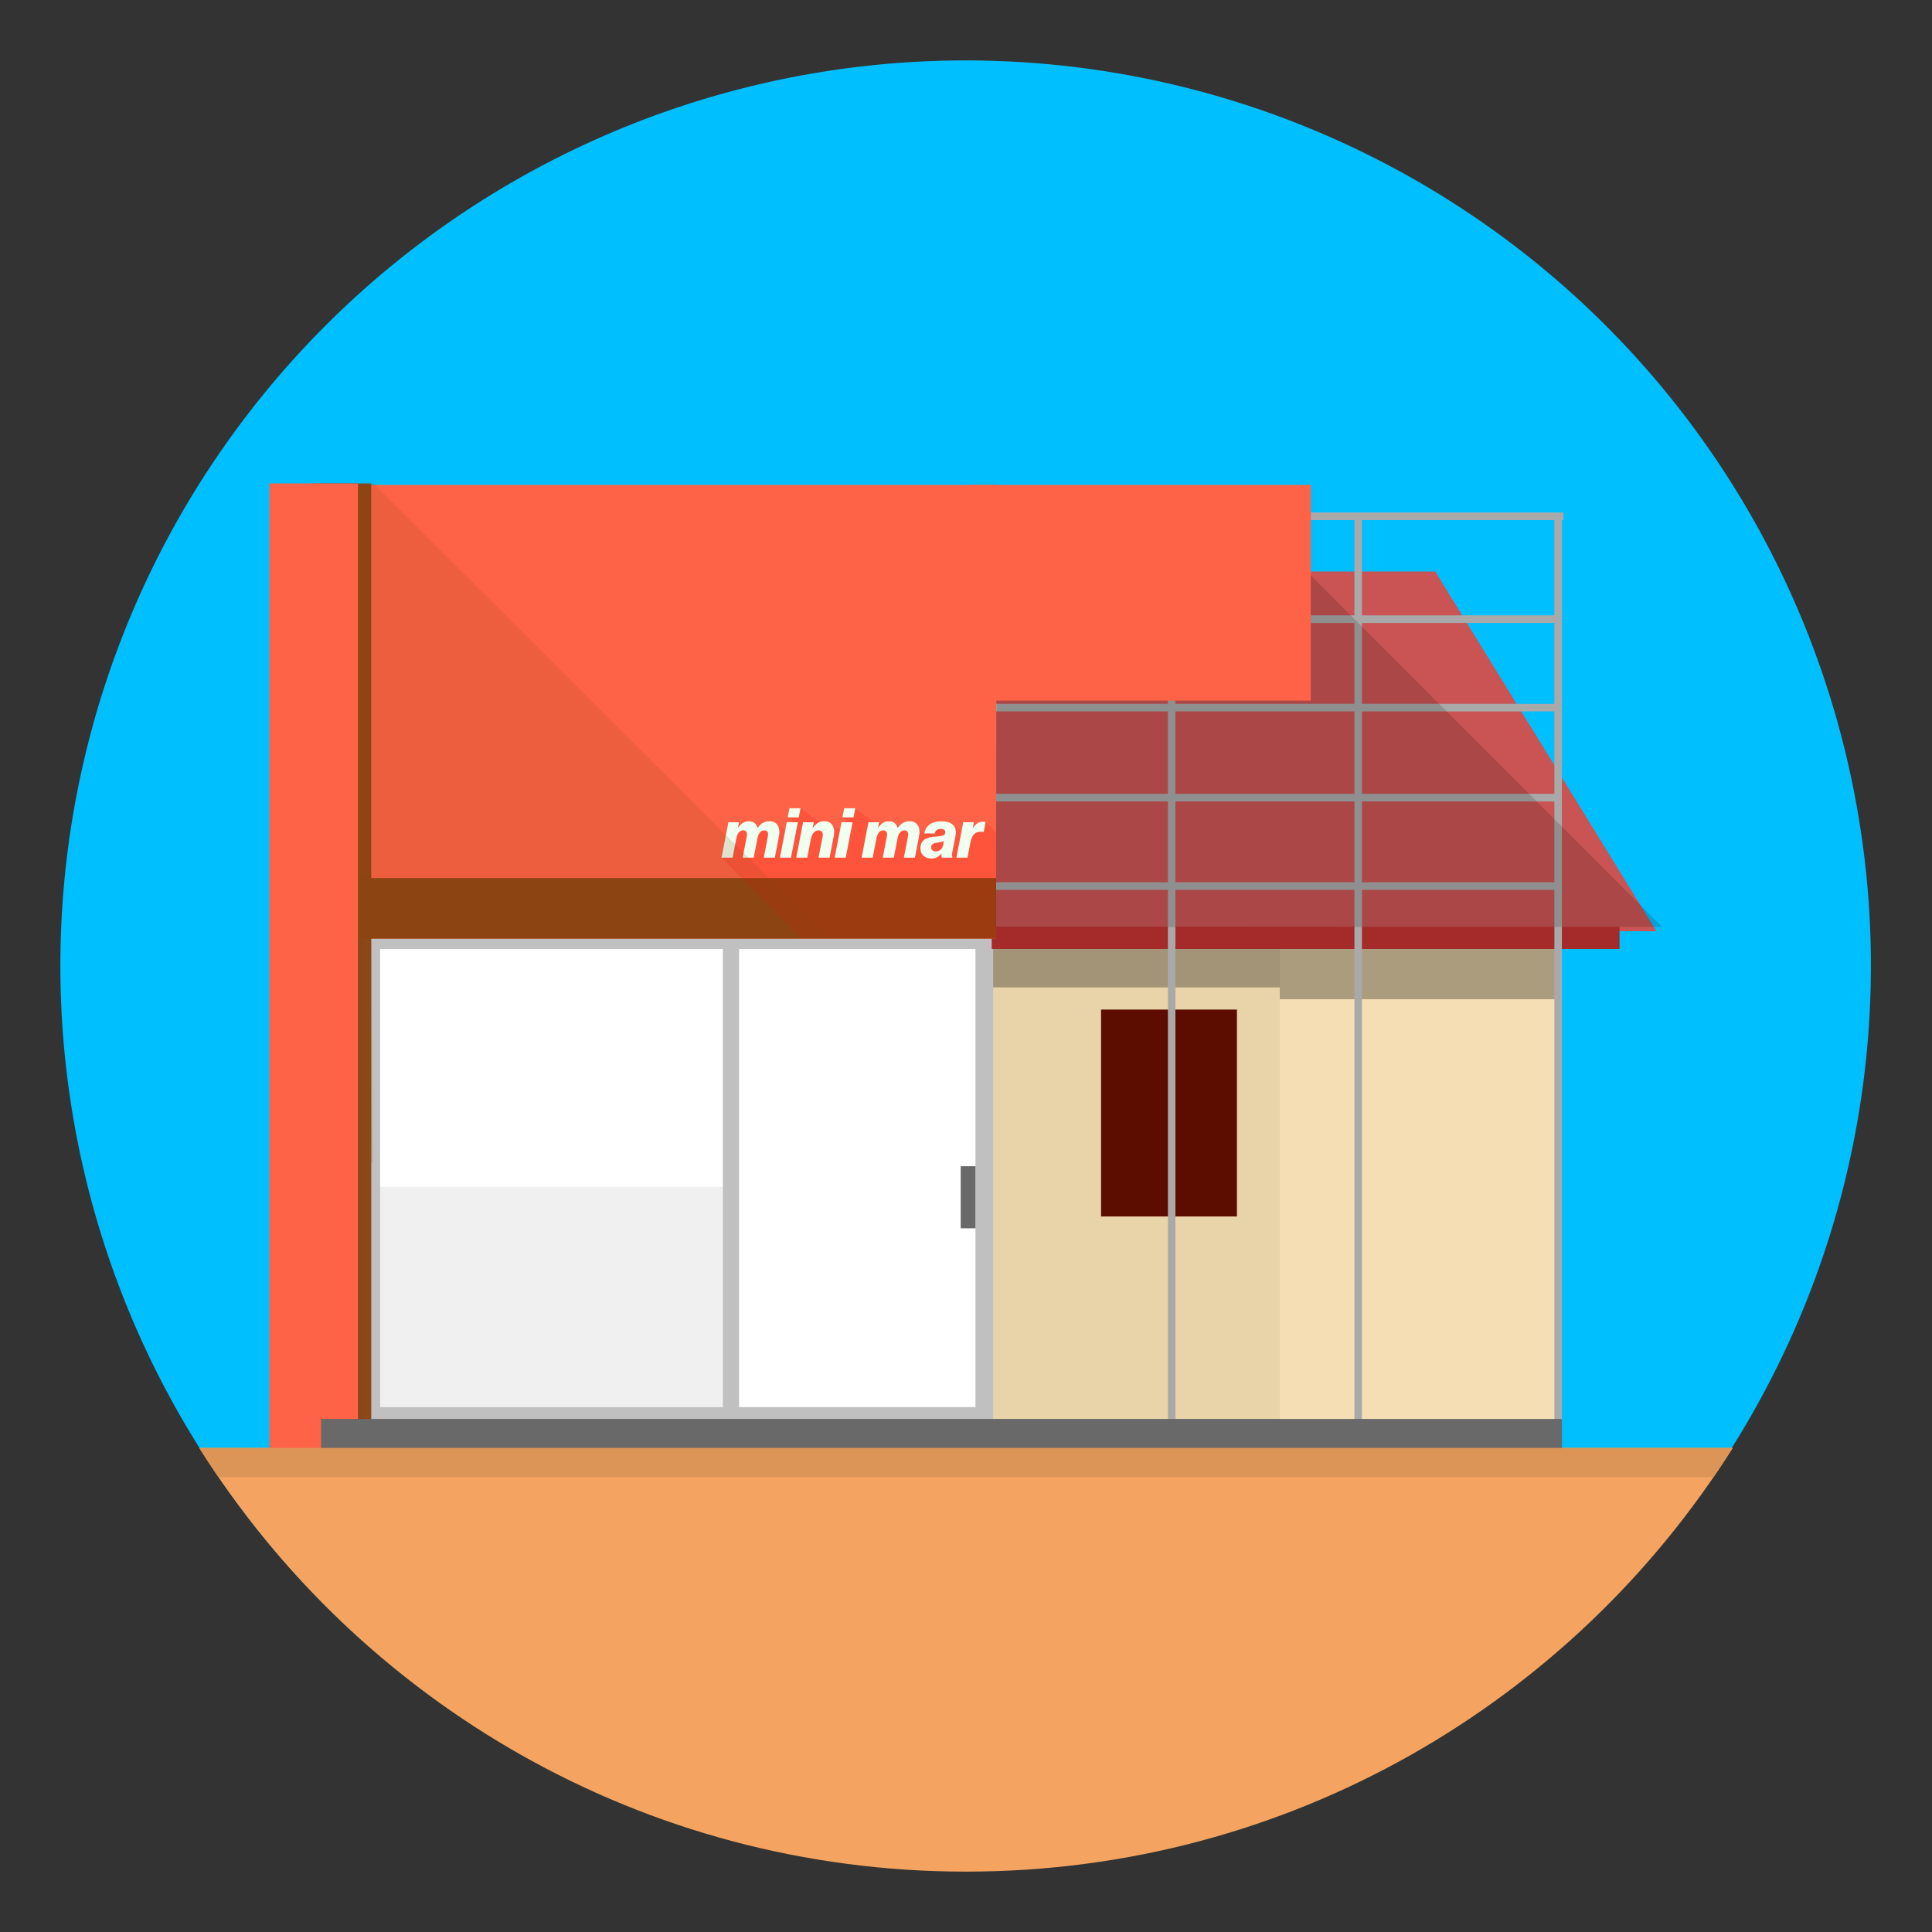 <?xml version="1.0" encoding="UTF-8" standalone="no"?>
<svg
   xmlns:dc="http://purl.org/dc/elements/1.1/"
   xmlns:cc="http://creativecommons.org/ns#"
   xmlns:rdf="http://www.w3.org/1999/02/22-rdf-syntax-ns#"
   xmlns:svg="http://www.w3.org/2000/svg"
   xmlns="http://www.w3.org/2000/svg"
   xmlns:sodipodi="http://sodipodi.sourceforge.net/DTD/sodipodi-0.dtd"
   xmlns:inkscape="http://www.inkscape.org/namespaces/inkscape"
   width="512"
   height="512"
   id="svg2"
   version="1.1"
   inkscape:version="0.48.2 r9819"
   sodipodi:docname="konstruksi.svg">
  <rect width="100%" height="100%" fill="#333333" stroke="none"/>
  <defs
     id="defs78" />
  <sodipodi:namedview
     pagecolor="#ffffff"
     bordercolor="#666666"
     borderopacity="1"
     objecttolerance="10"
     gridtolerance="10"
     guidetolerance="10"
     inkscape:pageopacity="0"
     inkscape:pageshadow="2"
     inkscape:window-width="1920"
     inkscape:window-height="1005"
     id="namedview76"
     showgrid="false"
     inkscape:zoom="1.1614781"
     inkscape:cx="397.41485"
     inkscape:cy="118.04533"
     inkscape:window-x="0"
     inkscape:window-y="22"
     inkscape:window-maximized="1"
     inkscape:current-layer="svg2">
    <inkscape:grid
       type="xygrid"
       id="grid3131"
       empspacing="5"
       visible="true"
       enabled="true"
       snapvisiblegridlinesonly="true"
       spacingx="16px"
       spacingy="16px" />
  </sodipodi:namedview>
  <path
     sodipodi:type="arc"
     style="fill:#00bfff;fill-opacity:1;fill-rule:nonzero;stroke:none"
     id="path3166"
     sodipodi:cx="224"
     sodipodi:cy="192"
     sodipodi:rx="224"
     sodipodi:ry="224"
     d="m 448,192 a 224,224 0 1 1 -448,0 224,224 0 1 1 448,0 z"
     transform="matrix(1.071,0,0,1.071,16,50.286)" />
  <path
     style="fill:#f4a460;fill-opacity:1;fill-rule:nonzero;stroke:none"
     d="M 52.812 383.719 C 95.298 451.161 170.403 496 256 496 C 341.597 496 416.702 451.161 459.188 383.719 L 52.812 383.719 z "
     id="rect7034" />
  <g
     id="g3971"
     transform="matrix(0.771,0,0,0.771,58.544,58.544)">
    <rect
       width="207.677"
       height="161.031"
       x="54.218"
       y="248.729"
       id="rect10"
       style="fill:#ffffff" />
    <rect
       width="122.373"
       height="77.722"
       x="54.218"
       y="332.038"
       id="rect12"
       style="opacity:0.422;fill:#dcdcdc" />
    <rect
       width="198.539"
       height="186.432"
       x="260.881"
       y="226.885"
       id="rect14"
       style="fill:#e9d3a9" />
    <rect
       width="46.715"
       height="71.119"
       x="302.517"
       y="271.079"
       id="rect16"
       style="fill:#5d0d00" />
    <rect
       width="105.108"
       height="23.875"
       x="263.42"
       y="239.584"
       id="rect18"
       style="opacity:0.297" />
    <rect
       width="94.953"
       height="185.415"
       x="363.958"
       y="227.9"
       id="rect20"
       style="fill:#f5deb3" />
    <rect
       y="244.155"
       x="49.141"
       height="168.145"
       width="5.586"
       id="rect22"
       style="fill:#c0c0c0" />
    <rect
       width="214.279"
       height="6.096"
       x="50.663"
       y="407.729"
       id="rect24"
       style="fill:#c0c0c0" />
    <rect
       width="6.094"
       height="168.145"
       x="259.356"
       y="245.172"
       id="rect26"
       style="fill:#c0c0c0" />
    <rect
       width="5.586"
       height="168.145"
       x="172.528"
       y="244.664"
       id="rect28"
       style="fill:#c0c0c0" />
    <rect
       width="213.263"
       height="6.605"
       x="51.171"
       y="243.647"
       id="rect30"
       style="fill:#c0c0c0" />
    <path
       d="m 257.834,243.647 235.605,0.508 -76.046,-123.65 -158.304,0.03 z"
       id="path32"
       inkscape:connector-curvature="0"
       style="fill:#ca5454" />
    <rect
       y="243.647"
       x="363.958"
       height="23.875"
       width="95.461"
       id="rect34"
       style="opacity:0.297" />
    <rect
       width="215.801"
       height="7.619"
       x="264.942"
       y="242.632"
       id="rect36"
       style="fill:#a52a2a" />
    <rect
       width="5.077"
       height="21.335"
       x="254.279"
       y="324.925"
       id="rect38"
       style="fill:#696969" />
    <path
       d="m 258.34,100.217 v 2.619 h 67.166 v 32.744 h -67.166 v 2.619 h 67.166 v 27.78 h -67.166 v 2.619 h 67.166 v 28.331 h -67.166 v 2.619 h 67.166 v 27.78 h -67.166 v 2.619 h 67.166 v 191.496 h 2.581 V 229.946 h 61.529 v 191.496 h 2.581 V 229.946 h 66.148 v 191.496 h 2.581 V 102.834 h 0.542 v -2.619 H 258.344 z m 69.745,2.619 h 61.529 v 32.744 h -61.529 v -32.744 z m 64.108,0 h 66.148 v 32.744 h -66.148 v -32.744 z m -64.108,35.363 h 61.529 v 27.78 h -61.529 v -27.78 z m 64.108,0 h 66.148 v 27.78 h -66.148 v -27.78 z m -64.108,30.399 h 61.529 v 28.331 H 328.085 V 168.597 z m 64.108,0 h 66.148 v 28.331 H 392.194 V 168.597 z m -64.108,30.952 h 61.529 v 27.78 h -61.529 v -27.78 z m 64.108,0 h 66.148 v 27.78 h -66.148 v -27.78 z"
       id="path40"
       inkscape:connector-curvature="0"
       style="fill:#a9a9a9" />
    <rect
       width="116.787"
       height="74.167"
       x="257.834"
       y="90.743"
       id="rect42"
       style="fill:#ff6347;fill-opacity:1" />
    <rect
       y="90.743"
       x="34.923"
       height="155.952"
       width="231.542"
       id="rect44"
       style="fill:#ff6347" />
    <rect
       y="225.868"
       x="34.923"
       height="20.827"
       width="231.542"
       id="rect46"
       style="fill:#8b4513" />
    <path
       d="m 199.237,201.859 -4.405,3.27 2.87,2.004 -3.737,2.07 -3.536,-2.202 -5.206,1.134 -2.669,-1.47 -2.402,1.803 -2.201,-1.602 -3.67,0.135 -2.135,11.949 27.091,27.568 67.125,0.066 0.066,-36.448 -3.604,-3.537 -2.803,1.134 -1.202,-0.867 -4.27,2.805 -4.003,-2.736 -8.675,3.606 -4.603,-4.005 -1.736,2.337 -4.804,-2.136 -2.336,1.401 -2.069,-1.269 -0.867,0.669 -7.407,-5.607 -4.471,3.27 2.669,2.004 -1.934,1.203 -1.601,0.936 -3.137,-2.07 -1.736,1.935 -2.669,-1.536 1.668,-0.135 -7.608,-5.673 z m 2.87,6.009 -1.268,0.867 -1.001,-0.735 2.27,-0.135 z"
       id="path48"
       inkscape:connector-curvature="0"
       style="opacity:0.15;fill:#ff0000" />
    <rect
       width="20.31"
       height="331.716"
       x="31.37"
       y="90.235"
       id="rect50"
       style="opacity:0.974;fill:#8b4513;fill-opacity:1" />
    <rect
       width="30.467"
       height="331.716"
       x="16.643"
       y="90.235"
       id="rect52"
       style="fill:#ff6347" />
    <rect
       width="426.526"
       height="10.159"
       x="34.414"
       y="411.792"
       id="rect54"
       style="fill:#696969" />
    <g
       transform="matrix(2.135,0,0,2.136,-77.802,-1771.128)"
       style="font-size:11.114px;font-style:italic;font-weight:bold;line-height:125%;letter-spacing:0;word-spacing:0;fill:#f0fff0;font-family:Haas Grot Disp;-inkscape-font-specification:Haas Grot Disp"
       font-size="11.114"
       letter-spacing="0"
       word-spacing="0"
       font-style="italic"
       font-weight="bold"
       id="g56">
      <path
         d="m 117.043,931.642 h 1.778 l 0.6,-3.101 c 0.144,-0.778 0.522,-1.289 1.1,-1.289 0.522,0 0.7,0.389 0.578,1 l -0.656,3.39 h 1.778 l 0.6,-3.101 c 0.144,-0.8 0.522,-1.289 1.1,-1.289 0.522,0 0.7,0.378 0.578,1 l -0.656,3.39 h 1.778 l 0.667,-3.456 c 0.289,-1.467 -0.333,-2.401 -1.534,-2.401 -0.734,0 -1.367,0.311 -1.889,1.056 h -0.022 c -0.2,-0.633 -0.645,-1.056 -1.4,-1.056 -0.778,0 -1.289,0.4 -1.723,1.022 h -0.033 l 0.167,-0.856 h -1.712 l -1.1,5.69"
         style="-inkscape-font-specification:Haas Grot Disp Bold Italic"
         id="path58"
         inkscape:connector-curvature="0" />
      <path
         d="m 126.442,931.642 h 1.778 l 1.1,-5.69 h -1.778 l -1.1,5.69 m 1.256,-6.479 h 1.778 l 0.278,-1.467 h -1.778 l -0.278,1.467"
         style="-inkscape-font-specification:Haas Grot Disp Bold Italic"
         id="path60"
         inkscape:connector-curvature="0" />
      <path
         d="m 129.068,931.642 h 1.778 l 0.6,-3.123 c 0.144,-0.711 0.589,-1.267 1.2,-1.267 0.589,0 0.789,0.4 0.667,1.022 l -0.656,3.368 h 1.778 l 0.678,-3.501 c 0.278,-1.467 -0.389,-2.356 -1.534,-2.356 -0.811,0 -1.378,0.411 -1.834,1.067 h -0.033 l 0.178,-0.9 h -1.723 l -1.1,5.69"
         style="-inkscape-font-specification:Haas Grot Disp Bold Italic"
         id="path62"
         inkscape:connector-curvature="0" />
      <path
         d="m 135.255,931.642 h 1.778 l 1.1,-5.69 h -1.778 l -1.1,5.69 m 1.256,-6.479 h 1.778 l 0.278,-1.467 h -1.778 l -0.278,1.467"
         style="-inkscape-font-specification:Haas Grot Disp Bold Italic"
         id="path64"
         inkscape:connector-curvature="0" />
      <path
         d="m 139.596,931.642 h 1.778 l 0.6,-3.101 c 0.144,-0.778 0.522,-1.289 1.1,-1.289 0.522,0 0.7,0.389 0.578,1 l -0.656,3.39 h 1.778 l 0.6,-3.101 c 0.144,-0.8 0.522,-1.289 1.1,-1.289 0.522,0 0.7,0.378 0.578,1 l -0.656,3.39 h 1.778 l 0.667,-3.456 c 0.289,-1.467 -0.333,-2.401 -1.534,-2.401 -0.734,0 -1.367,0.311 -1.889,1.056 h -0.022 c -0.2,-0.633 -0.645,-1.056 -1.4,-1.056 -0.778,0 -1.289,0.4 -1.723,1.022 h -0.033 l 0.167,-0.856 h -1.712 l -1.1,5.69"
         style="-inkscape-font-specification:Haas Grot Disp Bold Italic"
         id="path66"
         inkscape:connector-curvature="0" />
      <path
         d="m 150.851,931.787 c 0.667,0 1.178,-0.322 1.556,-0.767 h 0.022 c 0,0.245 0.022,0.489 0.089,0.622 h 1.712 v -0.078 c -0.1,-0.122 -0.122,-0.378 -0.033,-0.811 l 0.511,-2.623 c 0.178,-0.934 -0.078,-1.534 -0.545,-1.878 -0.445,-0.345 -1.067,-0.456 -1.723,-0.456 -1.656,0 -2.545,0.778 -2.756,1.956 h 1.656 c 0.122,-0.5 0.467,-0.745 1.011,-0.745 0.478,0 0.711,0.222 0.711,0.545 0,0.556 -0.456,0.622 -1.578,0.7 -1.389,0.1 -2.423,0.5 -2.423,1.889 0,1.067 0.8,1.645 1.789,1.645 m 0.667,-1.156 c -0.433,0 -0.734,-0.2 -0.734,-0.645 0,-0.656 0.633,-0.689 1.089,-0.767 0.422,-0.067 0.711,-0.133 0.967,-0.256 l -0.133,0.7 c -0.133,0.622 -0.578,0.967 -1.189,0.967"
         style="-inkscape-font-specification:Haas Grot Disp Bold Italic"
         id="path68"
         inkscape:connector-curvature="0" />
      <path
         d="m 154.856,931.642 h 1.778 l 0.478,-2.49 c 0.267,-1.367 0.956,-1.812 2.101,-1.645 h 0.033 l 0.311,-1.6 c -0.067,-0.022 -0.211,-0.044 -0.4,-0.044 -0.711,0 -1.234,0.356 -1.645,1.022 h -0.033 l 0.189,-0.934 h -1.712 l -1.1,5.69"
         style="-inkscape-font-specification:Haas Grot Disp Bold Italic"
         id="path70"
         inkscape:connector-curvature="0" />
    </g>
    <path
       d="m 52.243,90.049 -1.068,1.068 V 323.15 l 1.001,1.002 -0.508,-77.485 157.377,-0.126 z"
       id="path72"
       inkscape:connector-curvature="0"
       style="opacity:0.155;fill:#8b4513" />
    <path
       id="path3094"
       d="m 374.587,121.823 v 43.055 H 266.61 l -0.254,77.895 229.001,-0.126 z"
       style="opacity:0.155"
       inkscape:connector-curvature="0" />
  </g>
  <path
     style="fill:#dd9557;fill-opacity:1;fill-rule:nonzero;stroke:none;opacity:1"
     d="M 52.812 383.719 C 54.462 386.337 56.16 388.92 57.906 391.469 L 454.094 391.469 C 455.84 388.92 457.538 386.337 459.188 383.719 L 52.812 383.719 z "
     id="rect7547" />
</svg>
